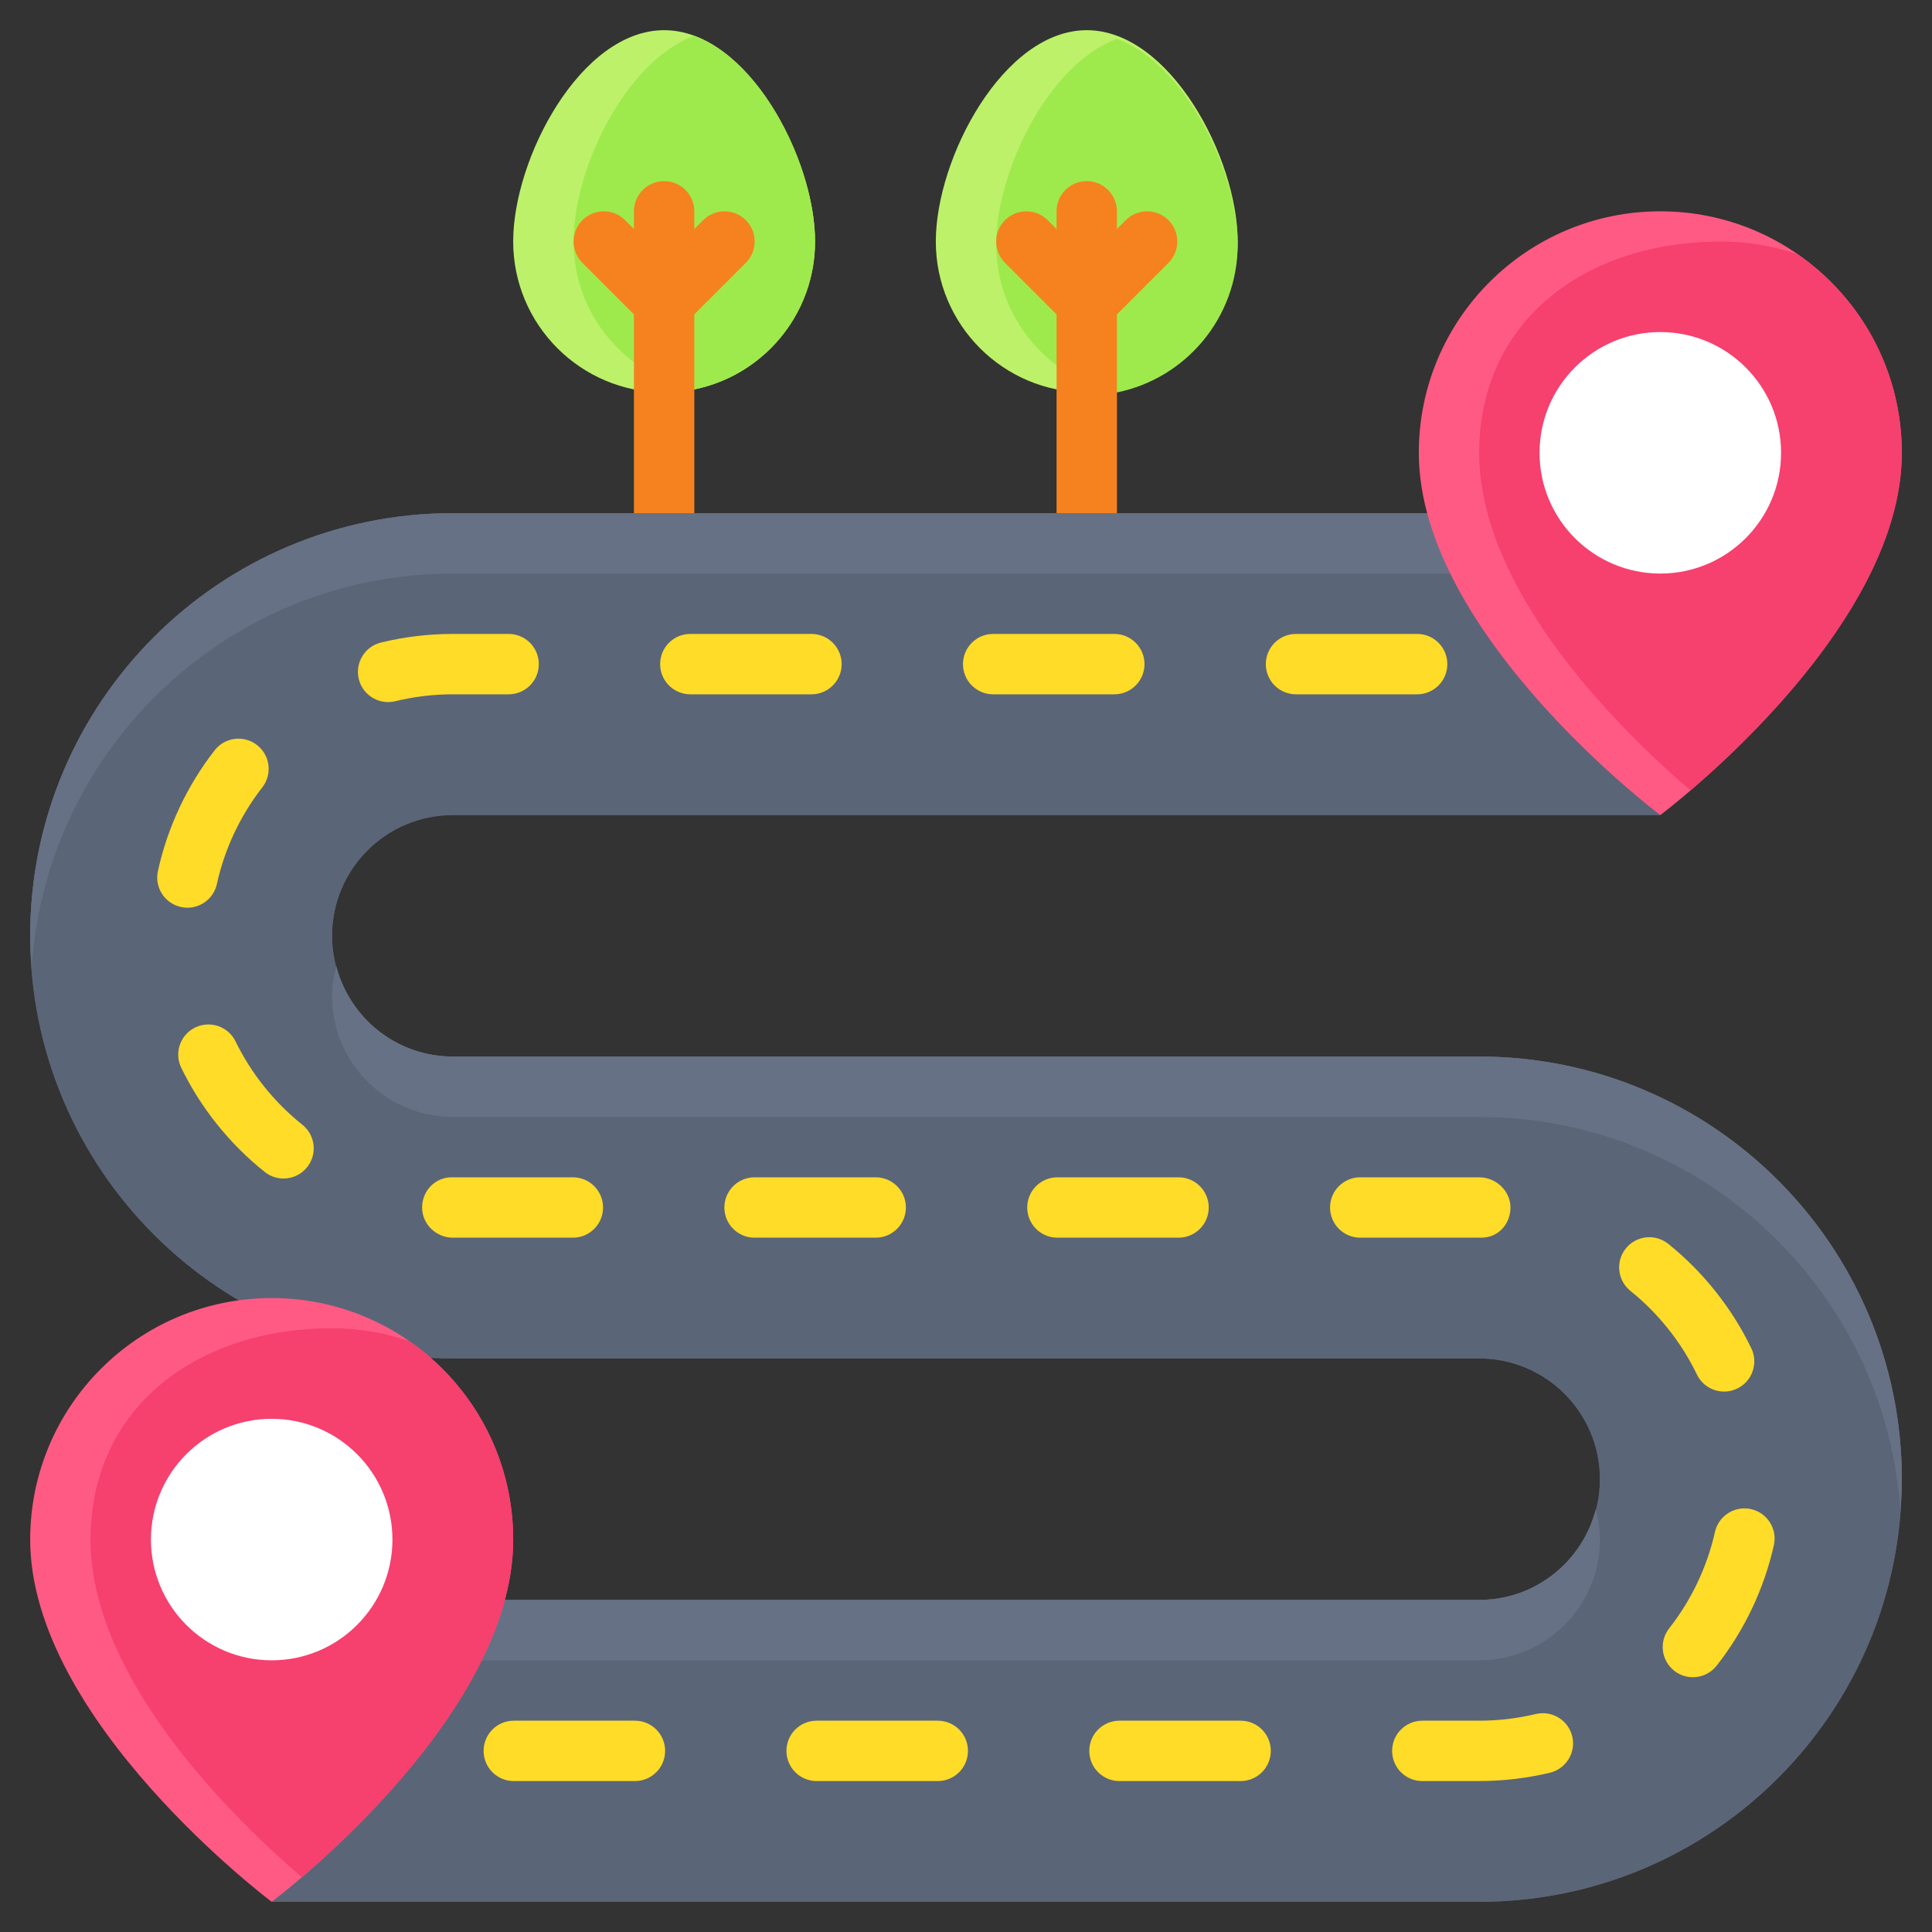 <svg id="uuid-27c16bba-23f4-49b3-bb4c-8745f493a09d" height="512" viewBox="0 0 64 64" width="512" xmlns="http://www.w3.org/2000/svg"><rect x="0" y="0" width="64" height="64" fill="#333333" stroke="none"/><path d="m27 8c0-2.761-2.239-7-5-7s-5 4.239-5 7 2.239 5 5 5 5-2.239 5-5z" fill="#bdf16a"/><path d="m23 1.185c-2.282.844-4 4.396-4 6.815s1.718 4.436 4 4.899c2.282-.463 4-2.48 4-4.899s-1.718-5.971-4-6.815z" fill="#9eea4c"/><path d="m41 8c0-2.761-2.239-7-5-7s-5 4.239-5 7 2.239 5 5 5 5-2.239 5-5z" fill="#bdf16a"/><path d="m37 1.286c-2.282.844-4 4.396-4 6.815s1.718 4.436 4 4.899c2.282-.463 4-2.48 4-4.899s-1.718-5.971-4-6.815z" fill="#9eea4c"/><g fill="#f5821e"><path d="m23 18h-2v-11c0-.552.448-1 1-1 .552 0 1 .448 1 1z"/><path d="m37 18h-2v-11c0-.552.448-1 1-1 .552 0 1 .448 1 1z"/></g><g fill="#f5821e"><path d="m22 8.586-1.293-1.293c-.39-.39-1.024-.39-1.414 0-.39.39-.39 1.024 0 1.414l2.707 2.707 2.707-2.707c.39-.39.39-1.024 0-1.414-.39-.39-1.024-.39-1.414 0z"/><path d="m37.293 7.293-1.293 1.293-1.293-1.293c-.39-.39-1.024-.39-1.414 0-.39.39-.39 1.024 0 1.414l2.707 2.707 2.707-2.707c.39-.39.39-1.024 0-1.414-.39-.39-1.024-.39-1.414 0z"/></g><path d="m55 17v10h-40c-2.209 0-4 1.791-4 4 0 2.209 1.791 4 4 4h34c7.732 0 14 6.268 14 14 0 7.732-6.268 14-14 14h-40v-10h40c2.209 0 4-1.791 4-4 0-2.209-1.791-4-4-4h-34c-7.732 0-14-6.268-14-14 0-7.732 6.268-14 14-14z" fill="#5b6578"/><path d="m55 17v10h-40c-2.209 0-4 1.791-4 4 0 2.209 1.791 4 4 4h34c7.732 0 14 6.268 14 14 0 7.732-6.268 14-14 14h-40v-10h40c2.209 0 4-1.791 4-4 0-2.209-1.791-4-4-4h-34c-7.732 0-14-6.268-14-14 0-7.732 6.268-14 14-14z" fill="#5b6578"/><g fill="#677185"><path d="m49 53h-40v2h40c2.209 0 4-1.791 4-4 0-.347-.058-.679-.141-1-.446 1.722-1.997 3-3.859 3z"/><path d="m15 35c-1.862 0-3.412-1.278-3.859-3-.083.321-.141.653-.141 1 0 2.209 1.791 4 4 4h34c7.394 0 13.435 5.737 13.95 13 .023-.332.05-.662.05-1 0-7.732-6.268-14-14-14z"/><path d="m15 19h40v-2h-40c-7.732 0-14 6.268-14 14 0 .338.027.668.05 1 .515-7.263 6.555-13 13.95-13z"/></g><g fill="#ffdc28"><path d="m11 57h-2v2h2c.552 0 1-.447 1-1s-.448-1-1-1z"/><path d="m49 59h-1.884c-.552 0-1-.447-1-1s.448-1 1-1h1.884c.634 0 1.265-.074 1.876-.221.536-.127 1.077.203 1.206.739.128.537-.203 1.077-.74 1.206-.763.183-1.551.275-2.342.275zm-7.903 0h-4.013c-.552 0-1-.447-1-1s.448-1 1-1h4.013c.552 0 1 .447 1 1s-.448 1-1 1zm-10.032 0h-4.013c-.552 0-1-.447-1-1s.448-1 1-1h4.013c.552 0 1 .447 1 1s-.448 1-1 1zm-10.032 0h-4.013c-.552 0-1-.447-1-1s.448-1 1-1h4.013c.552 0 1 .447 1 1s-.448 1-1 1zm35.046-3.44c-.216 0-.435-.07-.618-.214-.434-.342-.509-.97-.168-1.404.735-.935 1.259-2.038 1.517-3.193.121-.539.658-.878 1.194-.758.539.12.878.654.758 1.193-.322 1.445-.978 2.826-1.896 3.994-.197.251-.491.382-.787.382zm1.034-9.463c-.372 0-.729-.208-.901-.565-.514-1.067-1.276-2.025-2.202-2.77-.43-.346-.499-.975-.153-1.405.347-.43.976-.498 1.406-.153 1.157.93 2.108 2.126 2.751 3.459.24.498.031 1.096-.467 1.335-.14.068-.288.1-.434.1zm-8.04-5.097h-4.013c-.552 0-1-.447-1-1s.448-1 1-1h3.94c.552 0 1.036.447 1.036 1s-.411 1-.963 1zm-10.032 0h-4.013c-.552 0-1-.447-1-1s.448-1 1-1h4.013c.552 0 1 .447 1 1s-.448 1-1 1zm-10.032 0h-4.013c-.552 0-1-.447-1-1s.448-1 1-1h4.013c.552 0 1 .447 1 1s-.448 1-1 1zm-10.032 0h-3.976c-.552 0-1.018-.447-1.018-1s.429-1 .981-1h4.013c.552 0 1 .447 1 1s-.448 1-1 1zm-9.584-1.96c-.219 0-.438-.071-.623-.218-1.161-.925-2.117-2.117-2.765-3.448-.242-.496-.036-1.095.461-1.337.496-.24 1.096-.035 1.337.462.519 1.064 1.284 2.019 2.213 2.759.432.345.503.974.159 1.405-.198.248-.489.377-.783.377zm-3.184-8.971c-.071 0-.143-.007-.214-.023-.54-.117-.881-.65-.764-1.189.316-1.447.966-2.831 1.881-4.003.34-.436.969-.512 1.403-.173.436.34.513.968.173 1.403-.731.937-1.25 2.043-1.503 3.198-.102.468-.516.787-.976.787zm6.647-6.812c-.45 0-.859-.306-.97-.763-.131-.536.197-1.077.734-1.209.774-.189 1.576-.285 2.381-.285h1.848c.552 0 1 .447 1 1s-.448 1-1 1h-1.848c-.646 0-1.287.077-1.907.229-.08.02-.16.028-.238.028zm34.089-.257h-4.013c-.552 0-1-.447-1-1s.448-1 1-1h4.013c.552 0 1 .447 1 1s-.448 1-1 1zm-10.032 0h-4.013c-.552 0-1-.447-1-1s.448-1 1-1h4.013c.552 0 1 .447 1 1s-.448 1-1 1zm-10.032 0h-4.013c-.552 0-1-.447-1-1s.448-1 1-1h4.013c.552 0 1 .447 1 1s-.448 1-1 1z"/><path d="m53 21c-.552 0-1 .447-1 1s.448 1 1 1h2v-2z"/></g><g><path d="m9 63s-8-6-8-12c0-4.418 3.582-8 8-8s8 3.582 8 8c0 6-8 12-8 12" fill="#ff5a83"/><path d="m3 51c0 4.683 4.861 9.353 7 11.183 2.139-1.83 7-6.5 7-11.183 0-2.729-1.369-5.135-3.454-6.579-.8-.269-1.655-.421-2.546-.421-4.418 0-8 2.582-8 7z" fill="#f6406e"/><circle cx="9" cy="51" fill="#fff" r="4"/></g><g><path d="m55 27s-8-6-8-12c0-4.418 3.582-8 8-8s8 3.582 8 8c0 6-8 12-8 12" fill="#ff5a83"/><path d="m49 15c0 4.683 4.861 9.353 7 11.183 2.139-1.83 7-6.5 7-11.183 0-2.729-1.369-5.135-3.454-6.579-.8-.269-1.655-.421-2.546-.421-4.418 0-8 2.582-8 7z" fill="#f6406e"/><circle cx="55" cy="15" fill="#fff" r="4"/></g></svg>